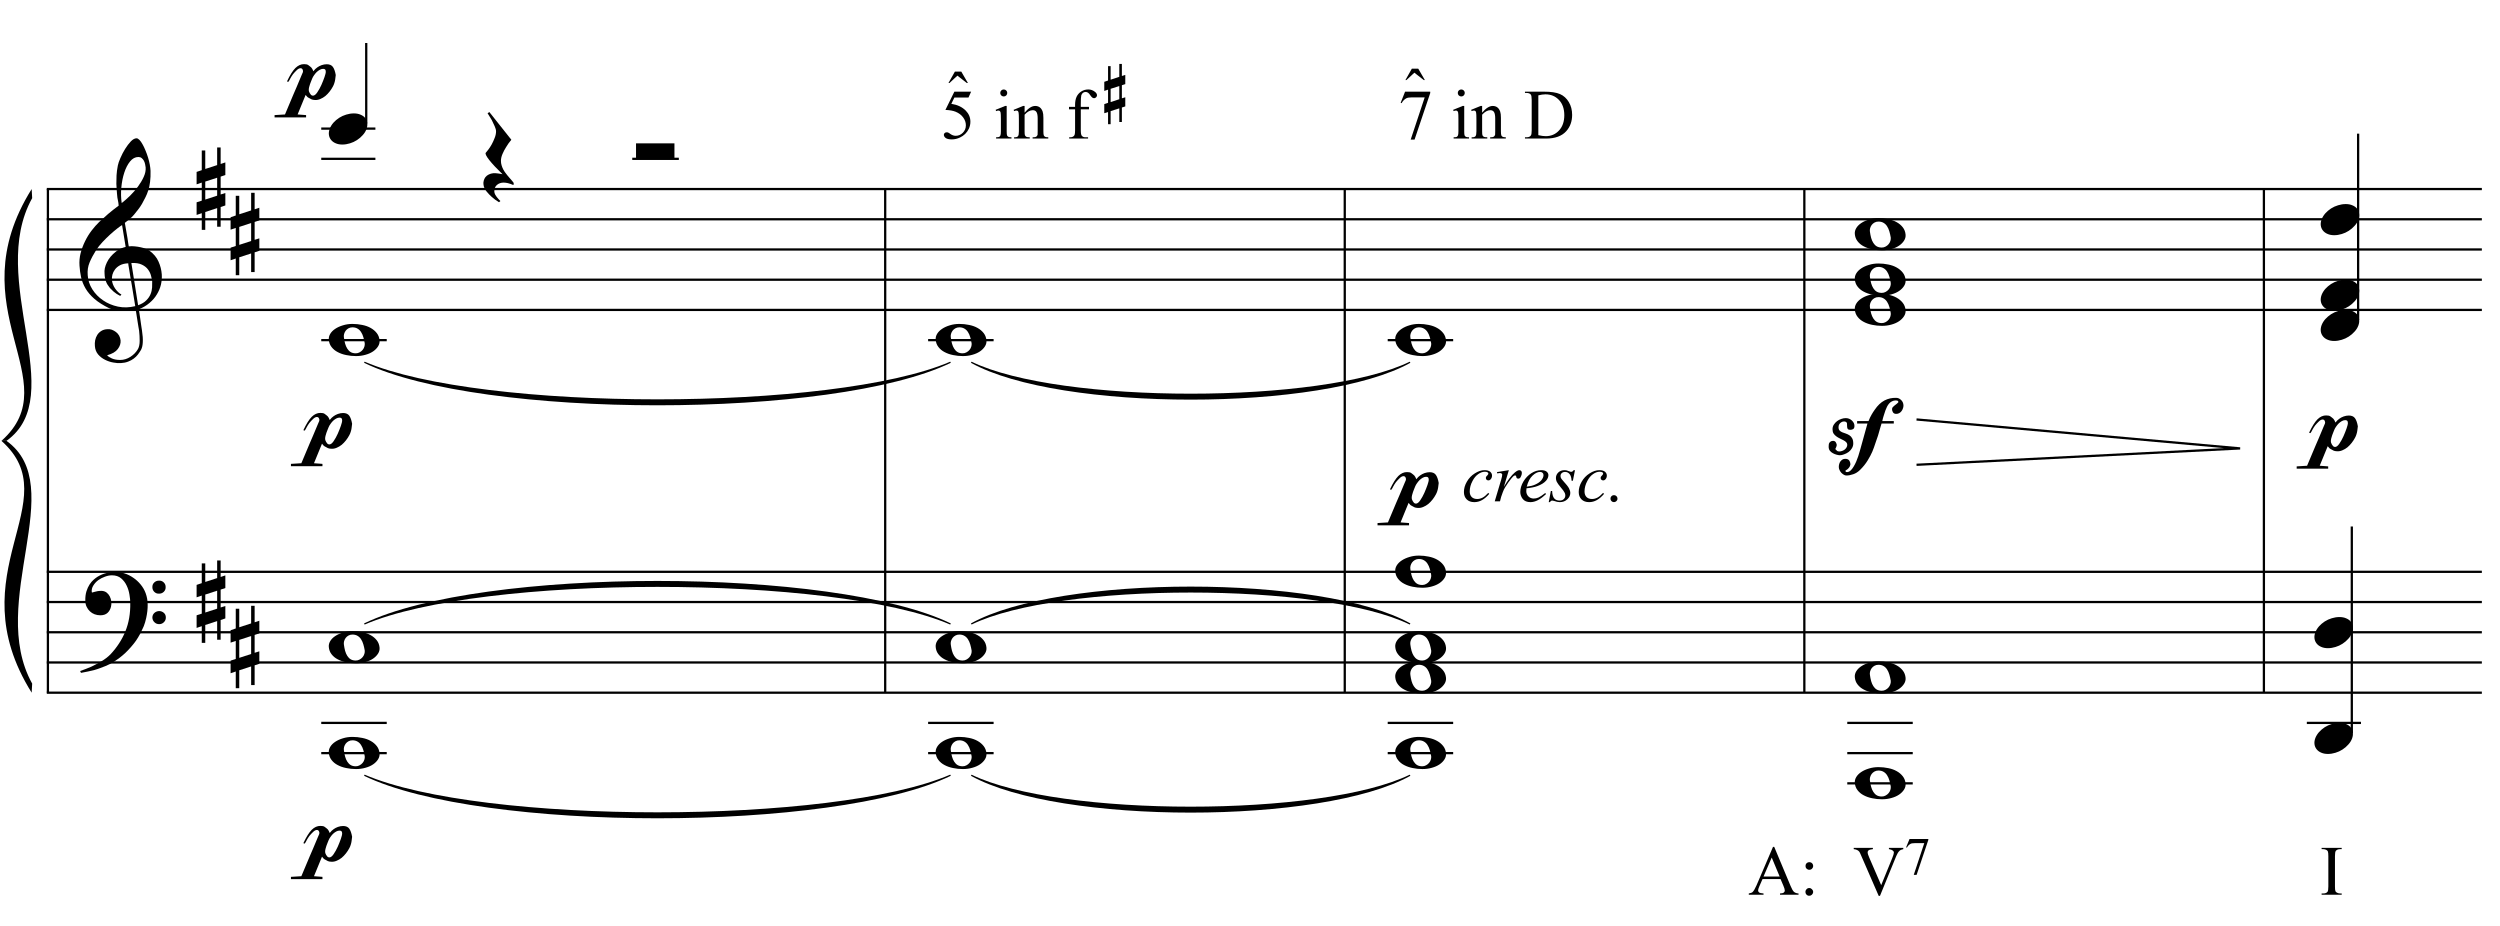 <?xml version="1.0" encoding="UTF-8"?>
<svg xmlns="http://www.w3.org/2000/svg" xmlns:xlink="http://www.w3.org/1999/xlink" width="424pt" height="157pt" viewBox="0 0 424 157" version="1.1">
<defs>
<g>
<symbol overflow="visible" id="glyph0-0">
<path style="stroke:none;" d=""/>
</symbol>
<symbol overflow="visible" id="glyph0-1">
<path style="stroke:none;" d="M 9.547 5.172 C 9.172 5.234 8.766 5.27 8.328 5.281 C 7.898 5.301 7.477 5.289 7.062 5.25 C 6.656 5.219 6.273 5.172 5.922 5.109 C 5.578 5.047 5.297 4.961 5.078 4.859 C 4.023 4.348 3.176 3.812 2.531 3.25 C 1.883 2.688 1.379 2.094 1.016 1.469 C 0.66 0.852 0.41 0.223 0.266 -0.422 C 0.129 -1.066 0.039 -1.719 0 -2.375 C -0.051 -3.082 0.008 -3.789 0.188 -4.5 C 0.375 -5.219 0.629 -5.898 0.953 -6.547 C 1.273 -7.203 1.645 -7.801 2.062 -8.344 C 2.477 -8.883 2.898 -9.363 3.328 -9.781 C 3.816 -10.238 4.328 -10.695 4.859 -11.156 C 5.398 -11.613 5.992 -12.082 6.641 -12.562 C 6.629 -12.738 6.613 -12.895 6.594 -13.031 C 6.57 -13.176 6.547 -13.316 6.516 -13.453 C 6.492 -13.598 6.461 -13.758 6.422 -13.938 C 6.391 -14.113 6.367 -14.332 6.359 -14.594 C 6.359 -14.707 6.344 -14.91 6.312 -15.203 C 6.281 -15.492 6.258 -15.848 6.25 -16.266 C 6.25 -16.68 6.258 -17.156 6.281 -17.688 C 6.312 -18.219 6.383 -18.773 6.5 -19.359 C 6.562 -19.691 6.707 -20.117 6.938 -20.641 C 7.164 -21.172 7.43 -21.68 7.734 -22.172 C 8.047 -22.672 8.367 -23.098 8.703 -23.453 C 9.047 -23.805 9.367 -23.984 9.672 -23.984 C 9.828 -23.984 9.992 -23.891 10.172 -23.703 C 10.348 -23.523 10.52 -23.281 10.688 -22.969 C 10.863 -22.664 11.031 -22.316 11.188 -21.922 C 11.352 -21.535 11.5 -21.133 11.625 -20.719 C 11.75 -20.312 11.848 -19.91 11.922 -19.516 C 11.992 -19.117 12.035 -18.77 12.047 -18.469 C 12.066 -17.758 12.039 -17.133 11.969 -16.594 C 11.906 -16.051 11.801 -15.566 11.656 -15.141 C 11.52 -14.711 11.359 -14.316 11.172 -13.953 C 10.992 -13.586 10.801 -13.223 10.594 -12.859 C 10.375 -12.484 10.148 -12.156 9.922 -11.875 C 9.703 -11.594 9.477 -11.312 9.25 -11.031 C 9 -10.727 8.738 -10.477 8.469 -10.281 C 8.207 -10.082 7.945 -9.867 7.688 -9.641 C 7.812 -8.941 7.922 -8.312 8.016 -7.75 C 8.055 -7.5 8.098 -7.258 8.141 -7.031 C 8.18 -6.801 8.211 -6.586 8.234 -6.391 C 8.266 -6.191 8.289 -6.023 8.312 -5.891 C 8.344 -5.766 8.359 -5.688 8.359 -5.656 C 8.691 -5.695 9.031 -5.695 9.375 -5.656 C 9.727 -5.625 10.062 -5.57 10.375 -5.5 C 10.695 -5.438 10.984 -5.348 11.234 -5.234 C 11.492 -5.129 11.695 -5.031 11.844 -4.938 C 12.582 -4.395 13.102 -3.77 13.406 -3.062 C 13.719 -2.363 13.898 -1.645 13.953 -0.906 C 13.992 -0.332 13.945 0.242 13.812 0.828 C 13.676 1.41 13.445 1.961 13.125 2.484 C 12.812 3.016 12.395 3.5 11.875 3.938 C 11.363 4.375 10.758 4.734 10.062 5.016 C 10.145 5.578 10.223 6.098 10.297 6.578 C 10.359 6.992 10.414 7.395 10.469 7.781 C 10.531 8.164 10.57 8.438 10.594 8.594 C 10.719 9.406 10.766 10.07 10.734 10.594 C 10.711 11.125 10.613 11.555 10.438 11.891 C 10.281 12.16 10.102 12.426 9.906 12.688 C 9.707 12.945 9.473 13.176 9.203 13.375 C 8.93 13.582 8.613 13.754 8.25 13.891 C 7.883 14.035 7.473 14.117 7.016 14.141 C 6.66 14.172 6.234 14.141 5.734 14.047 C 5.242 13.961 4.773 13.805 4.328 13.578 C 3.879 13.359 3.488 13.055 3.156 12.672 C 2.832 12.285 2.648 11.812 2.609 11.25 C 2.578 10.926 2.594 10.598 2.656 10.266 C 2.727 9.93 2.848 9.629 3.016 9.359 C 3.191 9.086 3.422 8.863 3.703 8.688 C 3.984 8.508 4.328 8.41 4.734 8.391 C 4.984 8.367 5.234 8.398 5.484 8.484 C 5.734 8.578 5.969 8.707 6.188 8.875 C 6.406 9.039 6.582 9.242 6.719 9.484 C 6.852 9.734 6.938 10.004 6.969 10.297 C 7.008 10.797 6.852 11.281 6.5 11.75 C 6.145 12.227 5.539 12.582 4.688 12.812 C 4.832 13 5.094 13.176 5.469 13.344 C 5.852 13.52 6.332 13.609 6.906 13.609 C 7.508 13.609 8.086 13.43 8.641 13.078 C 9.191 12.723 9.617 12.281 9.922 11.75 C 10.109 11.395 10.203 10.93 10.203 10.359 C 10.203 9.797 10.172 9.227 10.109 8.656 C 10.078 8.551 10.035 8.312 9.984 7.938 C 9.93 7.562 9.867 7.172 9.797 6.766 C 9.734 6.285 9.648 5.754 9.547 5.172 Z M 9.984 -20.812 C 9.453 -20.812 8.984 -20.562 8.578 -20.062 C 8.172 -19.562 7.844 -18.926 7.594 -18.156 C 7.344 -17.395 7.176 -16.555 7.094 -15.641 C 7.008 -14.723 7.031 -13.844 7.156 -13 C 7.602 -13.344 8.07 -13.754 8.562 -14.234 C 9.062 -14.723 9.508 -15.238 9.906 -15.781 C 10.312 -16.332 10.641 -16.883 10.891 -17.438 C 11.148 -18 11.258 -18.535 11.219 -19.047 C 11.195 -19.211 11.164 -19.395 11.125 -19.594 C 11.082 -19.801 11.016 -19.992 10.922 -20.172 C 10.828 -20.348 10.703 -20.5 10.547 -20.625 C 10.398 -20.75 10.211 -20.812 9.984 -20.812 Z M 9.938 4.328 C 10.531 4.117 10.988 3.848 11.312 3.516 C 11.645 3.191 11.891 2.836 12.047 2.453 C 12.203 2.078 12.289 1.695 12.312 1.312 C 12.332 0.926 12.336 0.582 12.328 0.281 C 12.297 0.039 12.234 -0.258 12.141 -0.625 C 12.055 -1 11.891 -1.359 11.641 -1.703 C 11.398 -2.047 11.051 -2.328 10.594 -2.547 C 10.145 -2.773 9.547 -2.867 8.797 -2.828 Z M 8.266 -2.781 C 7.703 -2.758 7.238 -2.648 6.875 -2.453 C 6.508 -2.254 6.223 -2.016 6.016 -1.734 C 5.805 -1.453 5.66 -1.156 5.578 -0.844 C 5.504 -0.531 5.477 -0.25 5.5 0 C 5.508 0.25 5.562 0.5 5.656 0.75 C 5.75 1.008 5.875 1.254 6.031 1.484 C 6.188 1.711 6.359 1.914 6.547 2.094 C 6.734 2.281 6.922 2.422 7.109 2.516 C 7.086 2.547 7.066 2.57 7.047 2.594 C 7.023 2.613 7 2.641 6.969 2.672 C 6.938 2.691 6.914 2.719 6.906 2.75 C 6.477 2.539 6.102 2.297 5.781 2.016 C 5.469 1.734 5.266 1.535 5.172 1.422 C 5.016 1.211 4.879 1.023 4.766 0.859 C 4.66 0.691 4.57 0.516 4.5 0.328 C 4.438 0.148 4.379 -0.047 4.328 -0.266 C 4.285 -0.484 4.258 -0.742 4.25 -1.047 C 4.219 -1.328 4.234 -1.629 4.297 -1.953 C 4.367 -2.273 4.484 -2.598 4.641 -2.922 C 4.797 -3.254 5 -3.57 5.25 -3.875 C 5.508 -4.188 5.812 -4.477 6.156 -4.75 C 6.332 -4.895 6.488 -5.004 6.625 -5.078 C 6.77 -5.16 6.906 -5.234 7.031 -5.297 C 7.156 -5.359 7.281 -5.406 7.406 -5.438 C 7.539 -5.477 7.68 -5.52 7.828 -5.562 L 7.219 -9.266 C 7.051 -9.172 6.781 -8.977 6.406 -8.688 C 6.039 -8.406 5.641 -8.066 5.203 -7.672 C 4.766 -7.273 4.332 -6.848 3.906 -6.391 C 3.477 -5.93 3.125 -5.488 2.844 -5.062 C 2.352 -4.281 1.973 -3.562 1.703 -2.906 C 1.43 -2.25 1.328 -1.539 1.391 -0.781 C 1.441 0.082 1.703 0.883 2.172 1.625 C 2.648 2.375 3.258 3 4 3.5 C 4.738 4.008 5.578 4.363 6.516 4.562 C 7.461 4.758 8.441 4.734 9.453 4.484 C 9.234 3.129 9.035 1.922 8.859 0.859 C 8.773 0.41 8.695 -0.031 8.625 -0.469 C 8.562 -0.906 8.5 -1.297 8.438 -1.641 C 8.375 -1.984 8.328 -2.258 8.297 -2.469 C 8.273 -2.676 8.266 -2.781 8.266 -2.781 Z M 8.266 -2.781 "/>
</symbol>
<symbol overflow="visible" id="glyph0-2">
<path style="stroke:none;" d="M 10.297 5.375 C 10.172 5.602 10.051 5.812 9.938 6 C 9.82 6.195 9.703 6.383 9.578 6.562 C 9.453 6.738 9.32 6.91 9.188 7.078 C 9.051 7.254 8.895 7.441 8.719 7.641 C 8.539 7.848 8.367 8.035 8.203 8.203 C 8.047 8.367 7.891 8.523 7.734 8.672 C 7.578 8.816 7.41 8.961 7.234 9.109 C 7.055 9.254 6.859 9.41 6.641 9.578 C 6.367 9.773 6.113 9.945 5.875 10.094 C 5.633 10.25 5.395 10.391 5.156 10.516 C 4.914 10.641 4.664 10.754 4.406 10.859 C 4.145 10.961 3.859 11.07 3.547 11.188 C 3.234 11.312 2.891 11.426 2.516 11.531 C 2.141 11.633 1.781 11.719 1.438 11.781 C 1.039 11.863 0.645 11.941 0.25 12.016 L 0.109 11.703 C 0.742 11.484 1.383 11.234 2.031 10.953 C 2.562 10.703 3.125 10.398 3.719 10.047 C 4.312 9.703 4.828 9.305 5.266 8.859 C 6.367 7.68 7.207 6.383 7.781 4.969 C 8.363 3.551 8.641 1.941 8.609 0.141 C 8.609 -0.266 8.562 -0.734 8.469 -1.266 C 8.383 -1.805 8.227 -2.312 8 -2.781 C 7.781 -3.258 7.469 -3.672 7.062 -4.016 C 6.656 -4.359 6.133 -4.531 5.5 -4.531 C 5.125 -4.531 4.727 -4.453 4.312 -4.297 C 3.895 -4.148 3.516 -3.953 3.172 -3.703 C 2.836 -3.453 2.562 -3.148 2.344 -2.797 C 2.125 -2.453 2.035 -2.082 2.078 -1.688 C 2.086 -1.625 2.129 -1.602 2.203 -1.625 C 2.273 -1.645 2.383 -1.676 2.531 -1.719 C 2.676 -1.758 2.852 -1.801 3.062 -1.844 C 3.27 -1.883 3.52 -1.898 3.812 -1.891 C 4.113 -1.867 4.375 -1.773 4.594 -1.609 C 4.812 -1.441 4.988 -1.227 5.125 -0.969 C 5.258 -0.707 5.348 -0.422 5.391 -0.109 C 5.43 0.191 5.414 0.488 5.344 0.781 C 5.238 1.227 5.039 1.582 4.75 1.844 C 4.457 2.113 4.051 2.25 3.531 2.25 C 3.195 2.25 2.875 2.191 2.562 2.078 C 2.258 1.961 1.992 1.797 1.766 1.578 C 1.535 1.367 1.348 1.109 1.203 0.797 C 1.055 0.492 0.984 0.145 0.984 -0.25 C 0.973 -0.832 1.035 -1.348 1.172 -1.797 C 1.316 -2.254 1.492 -2.645 1.703 -2.969 C 1.922 -3.301 2.148 -3.57 2.391 -3.781 C 2.629 -3.988 2.848 -4.156 3.047 -4.281 C 3.555 -4.594 4.07 -4.805 4.594 -4.922 C 5.113 -5.047 5.602 -5.113 6.062 -5.125 C 6.582 -5.125 7.102 -5.035 7.625 -4.859 C 8.156 -4.691 8.648 -4.445 9.109 -4.125 C 9.578 -3.812 9.992 -3.43 10.359 -2.984 C 10.734 -2.535 11.02 -2.039 11.219 -1.5 C 11.445 -0.883 11.562 -0.234 11.562 0.453 C 11.57 1.148 11.488 1.898 11.312 2.703 C 11.258 2.973 11.195 3.219 11.125 3.438 C 11.062 3.656 10.988 3.867 10.906 4.078 C 10.82 4.285 10.727 4.488 10.625 4.688 C 10.52 4.895 10.41 5.125 10.297 5.375 Z M 12.359 -2.516 C 12.348 -2.836 12.453 -3.102 12.672 -3.312 C 12.891 -3.52 13.156 -3.625 13.469 -3.625 C 13.781 -3.645 14.047 -3.551 14.266 -3.344 C 14.492 -3.133 14.609 -2.875 14.609 -2.562 C 14.629 -2.25 14.531 -1.977 14.312 -1.75 C 14.094 -1.531 13.828 -1.422 13.516 -1.422 C 13.191 -1.398 12.914 -1.5 12.688 -1.719 C 12.469 -1.938 12.359 -2.203 12.359 -2.516 Z M 12.359 2.641 C 12.359 2.328 12.469 2.066 12.688 1.859 C 12.906 1.66 13.172 1.551 13.484 1.531 C 13.797 1.531 14.066 1.629 14.297 1.828 C 14.523 2.023 14.641 2.285 14.641 2.609 C 14.648 2.922 14.547 3.188 14.328 3.406 C 14.109 3.633 13.844 3.75 13.531 3.75 C 13.219 3.758 12.945 3.656 12.719 3.438 C 12.488 3.219 12.367 2.953 12.359 2.641 Z M 12.359 2.641 "/>
</symbol>
<symbol overflow="visible" id="glyph0-3">
<path style="stroke:none;" d="M 1.469 -1.266 L 1.469 1.781 L 3.484 1.125 L 3.484 -1.922 Z M 0.875 -3.203 L 0.875 -6.547 L 1.469 -6.547 L 1.469 -3.406 L 3.484 -4.062 L 3.484 -7.047 L 4.078 -7.047 L 4.078 -4.25 L 4.875 -4.516 L 4.875 -2.375 L 4.078 -2.109 L 4.078 0.922 L 4.875 0.672 L 4.875 2.781 L 4.078 3.047 L 4.078 6.391 L 3.484 6.391 L 3.484 3.234 L 1.469 3.891 L 1.469 6.922 L 0.875 6.922 L 0.875 4.094 L 0 4.391 L 0 2.25 L 0.875 1.969 L 0.875 -1.094 L 0 -0.797 L 0 -2.906 Z M 0.875 -3.203 "/>
</symbol>
<symbol overflow="visible" id="glyph0-4">
<path style="stroke:none;" d="M 0.156 0.016 C 0.301 -0.348 0.508 -0.688 0.781 -1 C 1.062 -1.312 1.383 -1.586 1.75 -1.828 C 2.125 -2.066 2.523 -2.25 2.953 -2.375 C 3.379 -2.508 3.812 -2.578 4.25 -2.578 C 4.688 -2.578 5.066 -2.504 5.391 -2.359 C 5.723 -2.223 5.984 -2.035 6.172 -1.797 C 6.359 -1.555 6.473 -1.273 6.516 -0.953 C 6.566 -0.629 6.523 -0.285 6.391 0.078 C 6.254 0.453 6.039 0.797 5.75 1.109 C 5.469 1.43 5.141 1.711 4.766 1.953 C 4.398 2.191 4.004 2.375 3.578 2.5 C 3.148 2.633 2.723 2.703 2.297 2.703 C 1.859 2.703 1.477 2.629 1.156 2.484 C 0.832 2.348 0.57 2.156 0.375 1.906 C 0.176 1.656 0.055 1.367 0.016 1.047 C -0.023 0.734 0.02 0.391 0.156 0.016 Z M 0.156 0.016 "/>
</symbol>
<symbol overflow="visible" id="glyph0-5">
<path style="stroke:none;" d="M 5.266 4.453 C 4.91 4.297 4.598 4.188 4.328 4.125 C 4.055 4.062 3.812 4.031 3.594 4.031 C 3.156 4.031 2.781 4.16 2.469 4.422 C 2.164 4.68 2.016 5.051 2.016 5.531 C 2.016 5.688 2.062 5.859 2.156 6.047 C 2.258 6.234 2.379 6.41 2.516 6.578 C 2.672 6.773 2.848 6.969 3.047 7.156 L 2.812 7.359 C 2.352 7.086 1.941 6.785 1.578 6.453 C 1.266 6.18 0.969 5.867 0.688 5.516 C 0.406 5.172 0.238 4.805 0.188 4.422 C 0.145 4.191 0.156 3.957 0.219 3.719 C 0.281 3.488 0.379 3.281 0.516 3.094 C 0.66 2.914 0.848 2.77 1.078 2.656 C 1.305 2.539 1.562 2.469 1.844 2.438 C 1.957 2.438 2.086 2.438 2.234 2.438 C 2.379 2.445 2.523 2.461 2.672 2.484 C 2.816 2.504 2.953 2.523 3.078 2.547 C 3.211 2.566 3.32 2.586 3.406 2.609 C 2.414 1.648 1.672 0.852 1.172 0.219 C 0.68 -0.406 0.473 -0.812 0.547 -1 C 0.648 -1.125 0.801 -1.312 1 -1.562 C 1.195 -1.82 1.391 -2.117 1.578 -2.453 C 1.766 -2.797 1.93 -3.16 2.078 -3.547 C 2.234 -3.93 2.312 -4.305 2.312 -4.672 C 2.312 -4.898 2.234 -5.188 2.078 -5.531 C 1.93 -5.883 1.77 -6.227 1.594 -6.562 C 1.375 -6.926 1.133 -7.316 0.875 -7.734 L 1.172 -7.938 L 4.906 -3.234 C 4.562 -2.828 4.266 -2.41 4.016 -1.984 C 3.785 -1.629 3.582 -1.242 3.406 -0.828 C 3.227 -0.41 3.141 -0.02 3.141 0.344 C 3.141 0.602 3.176 0.852 3.25 1.094 C 3.32 1.332 3.41 1.555 3.516 1.766 C 3.629 1.984 3.754 2.18 3.891 2.359 C 4.023 2.547 4.148 2.707 4.266 2.844 C 4.316 2.926 4.406 3.031 4.531 3.156 C 4.656 3.289 4.77 3.422 4.875 3.547 C 4.988 3.68 5.086 3.801 5.172 3.906 C 5.266 4.02 5.312 4.094 5.312 4.125 Z M 5.266 4.453 "/>
</symbol>
<symbol overflow="visible" id="glyph0-6">
<path style="stroke:none;" d="M 6.516 -2.625 L 6.516 0 L 0 0 L 0 -2.625 Z M 6.516 -2.625 "/>
</symbol>
<symbol overflow="visible" id="glyph0-7">
<path style="stroke:none;" d="M 0 -0.062 C -0.031 -0.414 0.051 -0.754 0.25 -1.078 C 0.445 -1.398 0.727 -1.68 1.094 -1.922 C 1.469 -2.172 1.906 -2.367 2.406 -2.516 C 2.906 -2.672 3.441 -2.75 4.016 -2.75 C 4.586 -2.75 5.141 -2.691 5.672 -2.578 C 6.211 -2.473 6.691 -2.301 7.109 -2.062 C 7.523 -1.832 7.867 -1.539 8.141 -1.188 C 8.41 -0.844 8.566 -0.43 8.609 0.047 C 8.641 0.398 8.555 0.734 8.359 1.047 C 8.16 1.367 7.879 1.656 7.516 1.906 C 7.148 2.156 6.719 2.348 6.219 2.484 C 5.719 2.629 5.18 2.703 4.609 2.703 C 4.035 2.703 3.484 2.645 2.953 2.531 C 2.422 2.426 1.941 2.258 1.516 2.031 C 1.086 1.812 0.738 1.523 0.469 1.172 C 0.195 0.828 0.039 0.414 0 -0.062 Z M 2.562 -0.453 C 2.613 -0.078 2.68 0.27 2.766 0.594 C 2.859 0.926 2.984 1.211 3.141 1.453 C 3.297 1.703 3.488 1.895 3.719 2.031 C 3.945 2.164 4.234 2.234 4.578 2.234 C 4.816 2.234 5.035 2.176 5.234 2.062 C 5.43 1.957 5.598 1.82 5.734 1.656 C 5.867 1.5 5.969 1.316 6.031 1.109 C 6.094 0.91 6.113 0.719 6.094 0.531 C 6.031 0.164 5.953 -0.176 5.859 -0.5 C 5.766 -0.832 5.633 -1.125 5.469 -1.375 C 5.312 -1.625 5.113 -1.816 4.875 -1.953 C 4.633 -2.098 4.344 -2.172 4 -2.172 C 3.75 -2.172 3.523 -2.113 3.328 -2 C 3.141 -1.895 2.984 -1.758 2.859 -1.594 C 2.742 -1.438 2.656 -1.254 2.594 -1.047 C 2.539 -0.836 2.531 -0.641 2.562 -0.453 Z M 2.562 -0.453 "/>
</symbol>
<symbol overflow="visible" id="glyph0-8">
<path style="stroke:none;" d="M 6.109 -4.25 C 6.109 -4.477 6.07 -4.625 6 -4.688 C 5.926 -4.758 5.812 -4.797 5.656 -4.797 C 5.469 -4.797 5.281 -4.742 5.094 -4.641 C 4.906 -4.535 4.727 -4.406 4.562 -4.25 C 4.406 -4.094 4.258 -3.914 4.125 -3.719 C 3.988 -3.531 3.883 -3.348 3.812 -3.172 C 3.758 -3.055 3.703 -2.914 3.641 -2.75 C 3.578 -2.582 3.508 -2.406 3.438 -2.219 C 3.375 -2.039 3.32 -1.863 3.281 -1.688 C 3.238 -1.52 3.219 -1.359 3.219 -1.203 C 3.219 -1.16 3.227 -1.086 3.25 -0.984 C 3.281 -0.891 3.328 -0.785 3.391 -0.672 C 3.453 -0.566 3.523 -0.469 3.609 -0.375 C 3.703 -0.289 3.812 -0.25 3.938 -0.25 C 4.164 -0.25 4.406 -0.43 4.656 -0.797 C 4.914 -1.172 5.148 -1.594 5.359 -2.062 C 5.566 -2.531 5.742 -2.977 5.891 -3.406 C 6.035 -3.844 6.109 -4.125 6.109 -4.25 Z M -0.469 -2.672 C 0.031 -3.734 0.504 -4.488 0.953 -4.938 C 1.41 -5.383 1.898 -5.602 2.422 -5.594 C 2.742 -5.594 2.973 -5.547 3.109 -5.453 C 3.234 -5.367 3.336 -5.289 3.422 -5.219 C 3.516 -5.156 3.594 -5.086 3.656 -5.016 C 3.719 -4.953 3.773 -4.867 3.828 -4.766 C 3.891 -4.66 3.945 -4.535 4 -4.391 C 4.133 -4.566 4.242 -4.691 4.328 -4.766 C 4.41 -4.836 4.523 -4.93 4.672 -5.047 C 4.867 -5.191 5.109 -5.316 5.391 -5.422 C 5.68 -5.523 5.973 -5.578 6.266 -5.578 C 6.742 -5.578 7.094 -5.426 7.312 -5.125 C 7.531 -4.82 7.691 -4.363 7.797 -3.75 C 7.797 -3.719 7.785 -3.633 7.766 -3.5 C 7.754 -3.363 7.734 -3.195 7.703 -3 C 7.68 -2.812 7.633 -2.609 7.562 -2.391 C 7.5 -2.18 7.414 -1.984 7.312 -1.797 C 7.156 -1.504 6.969 -1.219 6.75 -0.938 C 6.531 -0.656 6.289 -0.406 6.031 -0.188 C 5.77 0.02 5.488 0.188 5.188 0.312 C 4.883 0.445 4.578 0.504 4.266 0.484 C 4.016 0.473 3.82 0.438 3.688 0.375 C 3.562 0.312 3.426 0.238 3.281 0.156 C 3.125 0.082 3.016 0.008 2.953 -0.062 C 2.898 -0.145 2.812 -0.25 2.688 -0.375 L 1.328 2.938 L 2.766 3.047 L 2.766 3.438 L -2.578 3.438 L -2.578 3.047 L -0.812 2.938 C -0.301 1.707 0.172 0.582 0.609 -0.438 C 0.785 -0.852 0.969 -1.273 1.156 -1.703 C 1.344 -2.129 1.504 -2.516 1.641 -2.859 C 1.785 -3.203 1.91 -3.5 2.016 -3.75 C 2.117 -4 2.188 -4.156 2.219 -4.219 C 2.27 -4.352 2.258 -4.5 2.188 -4.656 C 2.113 -4.82 1.992 -4.906 1.828 -4.906 C 1.629 -4.906 1.414 -4.797 1.188 -4.578 C 0.957 -4.359 0.742 -4.129 0.547 -3.891 C 0.359 -3.629 0.207 -3.391 0.094 -3.172 C -0.008 -2.953 -0.113 -2.77 -0.219 -2.625 C -0.25 -2.594 -0.289 -2.586 -0.344 -2.609 C -0.406 -2.629 -0.445 -2.648 -0.469 -2.672 Z M -0.469 -2.672 "/>
</symbol>
<symbol overflow="visible" id="glyph0-9">
<path style="stroke:none;" d="M 4.422 -4.453 C 4.422 -4.172 4.336 -3.988 4.172 -3.906 C 4.016 -3.832 3.879 -3.797 3.766 -3.797 C 3.492 -3.797 3.328 -3.852 3.266 -3.969 C 3.203 -4.094 3.172 -4.234 3.172 -4.391 C 3.172 -4.555 3.164 -4.707 3.156 -4.844 C 3.156 -4.988 3.07 -5.098 2.906 -5.172 C 2.781 -5.211 2.648 -5.223 2.516 -5.203 C 2.379 -5.18 2.254 -5.129 2.141 -5.047 C 2.023 -4.973 1.926 -4.867 1.844 -4.734 C 1.758 -4.598 1.719 -4.438 1.719 -4.25 C 1.719 -4 1.781 -3.805 1.906 -3.672 C 2.031 -3.547 2.18 -3.445 2.359 -3.375 C 2.547 -3.301 2.75 -3.227 2.969 -3.156 C 3.188 -3.082 3.391 -2.984 3.578 -2.859 C 3.766 -2.742 3.914 -2.578 4.031 -2.359 C 4.156 -2.148 4.219 -1.852 4.219 -1.469 C 4.219 -1.176 4.141 -0.906 3.984 -0.656 C 3.836 -0.406 3.648 -0.195 3.422 -0.031 C 3.191 0.133 2.941 0.266 2.672 0.359 C 2.41 0.461 2.172 0.516 1.953 0.516 C 1.797 0.516 1.609 0.484 1.391 0.422 C 1.172 0.367 0.961 0.285 0.766 0.172 C 0.566 0.066 0.395 -0.07 0.25 -0.25 C 0.113 -0.438 0.047 -0.66 0.047 -0.922 C 0.047 -1.016 0.051 -1.125 0.062 -1.25 C 0.07 -1.375 0.102 -1.484 0.156 -1.578 C 0.219 -1.672 0.297 -1.75 0.391 -1.812 C 0.492 -1.883 0.629 -1.922 0.797 -1.922 C 1.023 -1.922 1.188 -1.828 1.281 -1.641 C 1.375 -1.461 1.422 -1.316 1.422 -1.203 C 1.422 -1.141 1.395 -1.039 1.344 -0.906 C 1.289 -0.781 1.234 -0.656 1.172 -0.531 C 1.297 -0.406 1.395 -0.305 1.469 -0.234 C 1.539 -0.16 1.664 -0.125 1.844 -0.125 C 1.977 -0.125 2.129 -0.148 2.297 -0.203 C 2.461 -0.254 2.609 -0.328 2.734 -0.422 C 2.867 -0.523 2.977 -0.645 3.062 -0.781 C 3.156 -0.926 3.203 -1.082 3.203 -1.25 C 3.203 -1.426 3.141 -1.578 3.016 -1.703 C 2.891 -1.828 2.734 -1.938 2.547 -2.031 C 2.367 -2.133 2.172 -2.234 1.953 -2.328 C 1.734 -2.43 1.531 -2.551 1.344 -2.688 C 1.156 -2.82 1 -2.984 0.875 -3.172 C 0.758 -3.367 0.703 -3.609 0.703 -3.891 C 0.703 -4.18 0.773 -4.441 0.922 -4.672 C 1.066 -4.898 1.25 -5.098 1.469 -5.266 C 1.688 -5.43 1.926 -5.555 2.188 -5.641 C 2.445 -5.734 2.695 -5.781 2.938 -5.781 C 3.344 -5.781 3.691 -5.645 3.984 -5.375 C 4.273 -5.102 4.422 -4.797 4.422 -4.453 Z M 12.734 -7.891 C 12.734 -7.742 12.703 -7.586 12.641 -7.422 C 12.586 -7.254 12.508 -7.102 12.406 -6.969 C 12.312 -6.832 12.18 -6.719 12.016 -6.625 C 11.859 -6.539 11.688 -6.5 11.5 -6.5 C 11.25 -6.5 11.066 -6.586 10.953 -6.766 C 10.848 -6.941 10.797 -7.113 10.797 -7.281 C 10.797 -7.414 10.832 -7.531 10.906 -7.625 C 10.988 -7.719 11.082 -7.805 11.188 -7.891 C 11.301 -7.973 11.414 -8.062 11.531 -8.156 C 11.656 -8.25 11.77 -8.359 11.875 -8.484 C 11.875 -8.617 11.82 -8.703 11.719 -8.734 C 11.625 -8.766 11.535 -8.781 11.453 -8.781 C 11.191 -8.781 10.969 -8.727 10.781 -8.625 C 10.594 -8.531 10.43 -8.406 10.297 -8.25 C 10.16 -8.094 10.039 -7.91 9.938 -7.703 C 9.844 -7.504 9.754 -7.297 9.672 -7.078 C 9.617 -6.91 9.535 -6.656 9.422 -6.312 C 9.305 -5.969 9.211 -5.625 9.141 -5.281 L 11.094 -5.281 L 11.094 -4.859 L 9.016 -4.859 C 8.961 -4.691 8.906 -4.504 8.844 -4.297 C 8.781 -4.098 8.723 -3.898 8.672 -3.703 C 8.617 -3.504 8.566 -3.32 8.516 -3.156 C 8.473 -2.988 8.438 -2.863 8.406 -2.781 C 8.312 -2.508 8.227 -2.27 8.156 -2.062 C 8.094 -1.852 8.02 -1.641 7.938 -1.422 C 7.863 -1.211 7.789 -1 7.719 -0.781 C 7.645 -0.562 7.551 -0.32 7.438 -0.062 C 7.25 0.375 6.988 0.863 6.656 1.406 C 6.32 1.957 5.895 2.488 5.375 3 C 5.02 3.352 4.633 3.598 4.219 3.734 C 3.812 3.879 3.422 3.953 3.047 3.953 C 2.91 3.953 2.77 3.91 2.625 3.828 C 2.477 3.742 2.336 3.633 2.203 3.5 C 2.078 3.363 1.973 3.207 1.891 3.031 C 1.805 2.852 1.766 2.676 1.766 2.5 C 1.766 2.352 1.785 2.195 1.828 2.031 C 1.867 1.863 1.938 1.711 2.031 1.578 C 2.125 1.453 2.238 1.344 2.375 1.25 C 2.508 1.164 2.676 1.125 2.875 1.125 C 3.176 1.125 3.395 1.219 3.531 1.406 C 3.664 1.602 3.734 1.832 3.734 2.094 C 3.691 2.312 3.617 2.477 3.516 2.594 C 3.422 2.719 3.328 2.816 3.234 2.891 C 3.141 2.973 3.055 3.031 2.984 3.062 C 2.91 3.094 2.875 3.141 2.875 3.203 C 2.938 3.285 2.977 3.332 3 3.344 C 3.031 3.363 3.078 3.375 3.141 3.375 C 3.359 3.375 3.562 3.289 3.75 3.125 C 3.938 2.957 4.109 2.738 4.266 2.469 C 4.43 2.207 4.582 1.914 4.719 1.594 C 4.852 1.281 4.969 0.977 5.062 0.688 C 5.156 0.395 5.234 0.133 5.297 -0.094 C 5.359 -0.332 5.406 -0.492 5.438 -0.578 C 5.613 -1.242 5.797 -1.898 5.984 -2.547 C 6.172 -3.203 6.383 -3.973 6.625 -4.859 L 4.875 -4.859 L 4.875 -5.281 L 6.812 -5.281 C 6.969 -5.688 7.133 -6.039 7.312 -6.344 C 7.488 -6.656 7.676 -6.945 7.875 -7.219 C 8.352 -7.926 8.895 -8.441 9.5 -8.766 C 10.102 -9.086 10.77 -9.238 11.5 -9.219 C 11.812 -9.219 12.094 -9.094 12.344 -8.844 C 12.602 -8.594 12.734 -8.273 12.734 -7.891 Z M 12.734 -7.891 "/>
</symbol>
<symbol overflow="visible" id="glyph1-0">
<path style="stroke:none;" d="M 1.656 0 L 1.656 -7.469 L 7.641 -7.469 L 7.641 0 Z M 1.844 -0.188 L 7.453 -0.188 L 7.453 -7.281 L 1.844 -7.281 Z M 1.844 -0.188 "/>
</symbol>
<symbol overflow="visible" id="glyph1-1">
<path style="stroke:none;" d="M 4.625 -1.266 C 4.219 -0.785 3.805 -0.43 3.391 -0.203 C 2.984 0.023 2.551 0.141 2.094 0.141 C 1.539 0.141 1.109 -0.016 0.797 -0.328 C 0.484 -0.641 0.328 -1.055 0.328 -1.578 C 0.328 -2.172 0.492 -2.754 0.828 -3.328 C 1.16 -3.91 1.609 -4.379 2.172 -4.734 C 2.734 -5.098 3.285 -5.281 3.828 -5.281 C 4.254 -5.281 4.57 -5.191 4.781 -5.016 C 4.988 -4.836 5.094 -4.617 5.094 -4.359 C 5.094 -4.117 5.02 -3.914 4.875 -3.75 C 4.77 -3.613 4.633 -3.547 4.469 -3.547 C 4.352 -3.547 4.254 -3.582 4.172 -3.656 C 4.086 -3.738 4.047 -3.836 4.047 -3.953 C 4.047 -4.023 4.062 -4.094 4.094 -4.156 C 4.125 -4.219 4.188 -4.289 4.281 -4.375 C 4.375 -4.469 4.426 -4.535 4.438 -4.578 C 4.457 -4.617 4.469 -4.66 4.469 -4.703 C 4.469 -4.785 4.43 -4.852 4.359 -4.906 C 4.242 -4.977 4.086 -5.016 3.891 -5.016 C 3.504 -5.016 3.125 -4.879 2.75 -4.609 C 2.375 -4.348 2.055 -3.969 1.797 -3.469 C 1.473 -2.875 1.312 -2.273 1.312 -1.672 C 1.312 -1.273 1.422 -0.961 1.641 -0.734 C 1.867 -0.504 2.18 -0.391 2.578 -0.391 C 2.879 -0.391 3.176 -0.461 3.469 -0.609 C 3.758 -0.754 4.086 -1.023 4.453 -1.422 Z M 4.625 -1.266 "/>
</symbol>
<symbol overflow="visible" id="glyph1-2">
<path style="stroke:none;" d="M 0.625 -4.953 L 2.641 -5.281 L 1.797 -2.453 C 2.473 -3.609 3.094 -4.422 3.656 -4.891 C 3.969 -5.148 4.223 -5.281 4.422 -5.281 C 4.547 -5.281 4.645 -5.238 4.719 -5.156 C 4.801 -5.082 4.844 -4.977 4.844 -4.844 C 4.844 -4.582 4.773 -4.336 4.641 -4.109 C 4.547 -3.93 4.41 -3.844 4.234 -3.844 C 4.148 -3.844 4.07 -3.867 4 -3.922 C 3.938 -3.984 3.898 -4.078 3.891 -4.203 C 3.879 -4.273 3.859 -4.32 3.828 -4.344 C 3.797 -4.375 3.758 -4.391 3.719 -4.391 C 3.656 -4.391 3.594 -4.375 3.531 -4.344 C 3.438 -4.289 3.285 -4.141 3.078 -3.891 C 2.754 -3.504 2.406 -3.008 2.031 -2.406 C 1.863 -2.145 1.723 -1.852 1.609 -1.531 C 1.441 -1.094 1.348 -0.828 1.328 -0.734 L 1.141 0 L 0.25 0 L 1.328 -3.625 C 1.453 -4.039 1.516 -4.336 1.516 -4.516 C 1.516 -4.586 1.484 -4.648 1.422 -4.703 C 1.348 -4.766 1.242 -4.797 1.109 -4.797 C 1.035 -4.797 0.891 -4.773 0.672 -4.734 Z M 0.625 -4.953 "/>
</symbol>
<symbol overflow="visible" id="glyph1-3">
<path style="stroke:none;" d="M 1.422 -2.203 C 1.398 -2.004 1.391 -1.844 1.391 -1.719 C 1.391 -1.375 1.508 -1.078 1.75 -0.828 C 2 -0.586 2.297 -0.469 2.641 -0.469 C 2.922 -0.469 3.191 -0.523 3.453 -0.641 C 3.711 -0.754 4.098 -1.008 4.609 -1.406 L 4.734 -1.234 C 3.805 -0.316 2.926 0.141 2.094 0.141 C 1.52 0.141 1.086 -0.035 0.797 -0.391 C 0.516 -0.754 0.375 -1.148 0.375 -1.578 C 0.375 -2.16 0.551 -2.754 0.906 -3.359 C 1.27 -3.961 1.719 -4.43 2.25 -4.766 C 2.789 -5.109 3.348 -5.281 3.922 -5.281 C 4.336 -5.281 4.645 -5.195 4.844 -5.031 C 5.039 -4.863 5.141 -4.664 5.141 -4.438 C 5.141 -4.113 5.008 -3.801 4.75 -3.5 C 4.414 -3.125 3.922 -2.816 3.266 -2.578 C 2.828 -2.41 2.211 -2.285 1.422 -2.203 Z M 1.469 -2.484 C 2.039 -2.547 2.508 -2.66 2.875 -2.828 C 3.352 -3.035 3.711 -3.285 3.953 -3.578 C 4.191 -3.879 4.312 -4.164 4.312 -4.438 C 4.312 -4.602 4.258 -4.734 4.156 -4.828 C 4.051 -4.93 3.906 -4.984 3.719 -4.984 C 3.312 -4.984 2.883 -4.77 2.438 -4.344 C 2 -3.926 1.676 -3.305 1.469 -2.484 Z M 1.469 -2.484 "/>
</symbol>
<symbol overflow="visible" id="glyph1-4">
<path style="stroke:none;" d="M 4.344 -5.281 L 3.984 -3.484 L 3.766 -3.484 C 3.742 -4.004 3.629 -4.383 3.422 -4.625 C 3.223 -4.863 2.973 -4.984 2.672 -4.984 C 2.43 -4.984 2.238 -4.914 2.094 -4.781 C 1.957 -4.656 1.891 -4.5 1.891 -4.312 C 1.891 -4.176 1.914 -4.051 1.969 -3.938 C 2.031 -3.82 2.156 -3.66 2.344 -3.453 C 2.852 -2.898 3.18 -2.484 3.328 -2.203 C 3.473 -1.922 3.547 -1.656 3.547 -1.406 C 3.547 -1 3.375 -0.641 3.031 -0.328 C 2.695 -0.016 2.273 0.141 1.766 0.141 C 1.484 0.141 1.16 0.07 0.797 -0.062 C 0.672 -0.102 0.57 -0.125 0.5 -0.125 C 0.32 -0.125 0.191 -0.035 0.109 0.141 L -0.109 0.141 L 0.25 -1.75 L 0.469 -1.75 C 0.488 -1.156 0.609 -0.734 0.828 -0.484 C 1.047 -0.242 1.348 -0.125 1.734 -0.125 C 2.035 -0.125 2.27 -0.207 2.438 -0.375 C 2.613 -0.539 2.703 -0.742 2.703 -0.984 C 2.703 -1.141 2.672 -1.285 2.609 -1.422 C 2.504 -1.648 2.273 -1.969 1.922 -2.375 C 1.578 -2.789 1.352 -3.102 1.25 -3.312 C 1.156 -3.52 1.109 -3.727 1.109 -3.938 C 1.109 -4.312 1.242 -4.629 1.516 -4.891 C 1.785 -5.148 2.141 -5.281 2.578 -5.281 C 2.703 -5.281 2.812 -5.27 2.906 -5.25 C 2.969 -5.238 3.098 -5.191 3.297 -5.109 C 3.492 -5.035 3.625 -5 3.688 -5 C 3.863 -5 4.004 -5.094 4.109 -5.281 Z M 4.344 -5.281 "/>
</symbol>
<symbol overflow="visible" id="glyph1-5">
<path style="stroke:none;" d="M 1 -1.047 C 1.164 -1.047 1.305 -0.988 1.422 -0.875 C 1.535 -0.758 1.594 -0.617 1.594 -0.453 C 1.594 -0.285 1.531 -0.145 1.406 -0.031 C 1.289 0.082 1.156 0.141 1 0.141 C 0.832 0.141 0.691 0.082 0.578 -0.031 C 0.461 -0.145 0.406 -0.285 0.406 -0.453 C 0.406 -0.617 0.461 -0.758 0.578 -0.875 C 0.691 -0.988 0.832 -1.047 1 -1.047 Z M 1 -1.047 "/>
</symbol>
<symbol overflow="visible" id="glyph2-0">
<path style="stroke:none;" d="M 1.672 0 L 1.672 -7.5 L 7.672 -7.5 L 7.672 0 Z M 1.859 -0.188 L 7.484 -0.188 L 7.484 -7.312 L 1.859 -7.312 Z M 1.859 -0.188 "/>
</symbol>
<symbol overflow="visible" id="glyph2-1">
<path style="stroke:none;" d="M 5.203 -7.953 L 4.75 -6.953 L 2.359 -6.953 L 1.844 -5.891 C 2.875 -5.734 3.691 -5.348 4.297 -4.734 C 4.816 -4.203 5.078 -3.578 5.078 -2.859 C 5.078 -2.441 4.992 -2.051 4.828 -1.688 C 4.66 -1.332 4.445 -1.031 4.188 -0.781 C 3.926 -0.531 3.641 -0.332 3.328 -0.188 C 2.879 0.031 2.414 0.141 1.938 0.141 C 1.457 0.141 1.109 0.062 0.891 -0.094 C 0.68 -0.258 0.578 -0.441 0.578 -0.641 C 0.578 -0.742 0.617 -0.836 0.703 -0.922 C 0.797 -1.016 0.91 -1.062 1.047 -1.062 C 1.148 -1.062 1.238 -1.047 1.312 -1.016 C 1.395 -0.984 1.523 -0.898 1.703 -0.766 C 1.992 -0.566 2.289 -0.469 2.594 -0.469 C 3.051 -0.469 3.453 -0.641 3.797 -0.984 C 4.141 -1.328 4.312 -1.75 4.312 -2.25 C 4.312 -2.727 4.156 -3.176 3.844 -3.594 C 3.539 -4.008 3.117 -4.328 2.578 -4.547 C 2.148 -4.723 1.57 -4.828 0.844 -4.859 L 2.359 -7.953 Z M 5.203 -7.953 "/>
</symbol>
<symbol overflow="visible" id="glyph2-2">
<path style="stroke:none;" d=""/>
</symbol>
<symbol overflow="visible" id="glyph2-3">
<path style="stroke:none;" d="M 1.734 -8.328 C 1.898 -8.328 2.039 -8.27 2.156 -8.156 C 2.27 -8.039 2.328 -7.898 2.328 -7.734 C 2.328 -7.578 2.27 -7.438 2.156 -7.312 C 2.039 -7.195 1.898 -7.141 1.734 -7.141 C 1.578 -7.141 1.438 -7.195 1.312 -7.312 C 1.195 -7.438 1.141 -7.578 1.141 -7.734 C 1.141 -7.898 1.195 -8.039 1.312 -8.156 C 1.426 -8.27 1.566 -8.328 1.734 -8.328 Z M 2.234 -5.531 L 2.234 -1.219 C 2.234 -0.875 2.254 -0.645 2.297 -0.531 C 2.348 -0.426 2.422 -0.348 2.516 -0.297 C 2.609 -0.242 2.785 -0.219 3.047 -0.219 L 3.047 0 L 0.438 0 L 0.438 -0.219 C 0.695 -0.219 0.867 -0.238 0.953 -0.281 C 1.047 -0.332 1.117 -0.414 1.172 -0.531 C 1.223 -0.656 1.25 -0.883 1.25 -1.219 L 1.25 -3.281 C 1.25 -3.863 1.234 -4.238 1.203 -4.406 C 1.172 -4.531 1.125 -4.617 1.062 -4.672 C 1.008 -4.723 0.93 -4.75 0.828 -4.75 C 0.723 -4.75 0.594 -4.719 0.438 -4.656 L 0.359 -4.875 L 1.969 -5.531 Z M 2.234 -5.531 "/>
</symbol>
<symbol overflow="visible" id="glyph2-4">
<path style="stroke:none;" d="M 1.938 -4.391 C 2.57 -5.148 3.172 -5.531 3.734 -5.531 C 4.023 -5.531 4.273 -5.457 4.484 -5.312 C 4.703 -5.164 4.875 -4.922 5 -4.578 C 5.082 -4.348 5.125 -3.988 5.125 -3.5 L 5.125 -1.219 C 5.125 -0.875 5.148 -0.641 5.203 -0.516 C 5.254 -0.422 5.328 -0.348 5.422 -0.297 C 5.516 -0.242 5.691 -0.219 5.953 -0.219 L 5.953 0 L 3.297 0 L 3.297 -0.219 L 3.406 -0.219 C 3.656 -0.219 3.828 -0.254 3.922 -0.328 C 4.023 -0.398 4.098 -0.508 4.141 -0.656 C 4.148 -0.719 4.156 -0.906 4.156 -1.219 L 4.156 -3.406 C 4.156 -3.895 4.094 -4.25 3.969 -4.469 C 3.844 -4.695 3.629 -4.812 3.328 -4.812 C 2.859 -4.812 2.395 -4.555 1.938 -4.047 L 1.938 -1.219 C 1.938 -0.852 1.957 -0.629 2 -0.547 C 2.062 -0.43 2.141 -0.348 2.234 -0.297 C 2.328 -0.242 2.52 -0.219 2.812 -0.219 L 2.812 0 L 0.156 0 L 0.156 -0.219 L 0.281 -0.219 C 0.551 -0.219 0.734 -0.285 0.828 -0.422 C 0.922 -0.555 0.969 -0.82 0.969 -1.219 L 0.969 -3.203 C 0.969 -3.848 0.953 -4.238 0.922 -4.375 C 0.898 -4.52 0.859 -4.617 0.797 -4.672 C 0.734 -4.723 0.648 -4.75 0.547 -4.75 C 0.441 -4.75 0.312 -4.719 0.156 -4.656 L 0.078 -4.875 L 1.688 -5.531 L 1.938 -5.531 Z M 1.938 -4.391 "/>
</symbol>
<symbol overflow="visible" id="glyph2-5">
<path style="stroke:none;" d="M 2.469 -4.953 L 2.469 -1.422 C 2.469 -0.922 2.523 -0.602 2.641 -0.469 C 2.785 -0.301 2.977 -0.219 3.219 -0.219 L 3.703 -0.219 L 3.703 0 L 0.5 0 L 0.5 -0.219 L 0.734 -0.219 C 0.891 -0.219 1.031 -0.254 1.156 -0.328 C 1.289 -0.41 1.379 -0.516 1.422 -0.641 C 1.473 -0.773 1.5 -1.035 1.5 -1.422 L 1.5 -4.953 L 0.469 -4.953 L 0.469 -5.375 L 1.5 -5.375 L 1.5 -5.719 C 1.5 -6.25 1.582 -6.703 1.75 -7.078 C 1.926 -7.453 2.191 -7.754 2.547 -7.984 C 2.898 -8.211 3.301 -8.328 3.75 -8.328 C 4.156 -8.328 4.531 -8.191 4.875 -7.922 C 5.102 -7.742 5.219 -7.547 5.219 -7.328 C 5.219 -7.211 5.164 -7.102 5.062 -7 C 4.957 -6.895 4.848 -6.844 4.734 -6.844 C 4.641 -6.844 4.539 -6.875 4.438 -6.938 C 4.344 -7 4.223 -7.133 4.078 -7.344 C 3.941 -7.562 3.812 -7.707 3.688 -7.781 C 3.562 -7.863 3.426 -7.906 3.281 -7.906 C 3.102 -7.906 2.953 -7.852 2.828 -7.75 C 2.703 -7.656 2.609 -7.508 2.547 -7.312 C 2.492 -7.113 2.469 -6.594 2.469 -5.75 L 2.469 -5.375 L 3.859 -5.375 L 3.859 -4.953 Z M 2.469 -4.953 "/>
</symbol>
<symbol overflow="visible" id="glyph2-6">
<path style="stroke:none;" d="M 1.203 -7.953 L 5.469 -7.953 L 5.469 -7.719 L 2.812 0.172 L 2.156 0.172 L 4.531 -6.984 L 2.344 -6.984 C 1.906 -6.984 1.594 -6.93 1.406 -6.828 C 1.082 -6.648 0.816 -6.375 0.609 -6 L 0.453 -6.062 Z M 1.203 -7.953 "/>
</symbol>
<symbol overflow="visible" id="glyph2-7">
<path style="stroke:none;" d="M 0.203 0 L 0.203 -0.219 L 0.5 -0.219 C 0.844 -0.219 1.082 -0.328 1.219 -0.547 C 1.301 -0.672 1.344 -0.957 1.344 -1.406 L 1.344 -6.547 C 1.344 -7.035 1.289 -7.344 1.188 -7.469 C 1.031 -7.645 0.801 -7.734 0.5 -7.734 L 0.203 -7.734 L 0.203 -7.953 L 3.438 -7.953 C 4.625 -7.953 5.523 -7.816 6.141 -7.547 C 6.766 -7.273 7.266 -6.82 7.641 -6.188 C 8.016 -5.562 8.203 -4.836 8.203 -4.016 C 8.203 -2.91 7.867 -1.988 7.203 -1.25 C 6.453 -0.414 5.301 0 3.75 0 Z M 2.469 -0.578 C 2.969 -0.461 3.383 -0.406 3.719 -0.406 C 4.625 -0.406 5.375 -0.723 5.969 -1.359 C 6.57 -2.004 6.875 -2.867 6.875 -3.953 C 6.875 -5.055 6.57 -5.922 5.969 -6.547 C 5.375 -7.18 4.609 -7.5 3.672 -7.5 C 3.316 -7.5 2.914 -7.441 2.469 -7.328 Z M 2.469 -0.578 "/>
</symbol>
<symbol overflow="visible" id="glyph2-8">
<path style="stroke:none;" d="M 1.453 -8.109 L 2.531 -8.109 L 3.656 -6.172 L 3.469 -6.172 L 1.875 -7.422 L 0.531 -6.172 L 0.359 -6.172 Z M 1.453 -8.109 "/>
</symbol>
<symbol overflow="visible" id="glyph2-9">
<path style="stroke:none;" d="M 5.484 -2.656 L 2.422 -2.656 L 1.875 -1.406 C 1.738 -1.094 1.672 -0.863 1.672 -0.719 C 1.672 -0.594 1.727 -0.484 1.844 -0.391 C 1.957 -0.305 2.207 -0.25 2.594 -0.219 L 2.594 0 L 0.094 0 L 0.094 -0.219 C 0.426 -0.281 0.641 -0.359 0.734 -0.453 C 0.93 -0.641 1.156 -1.02 1.406 -1.594 L 4.203 -8.125 L 4.406 -8.125 L 7.172 -1.516 C 7.391 -0.984 7.586 -0.641 7.766 -0.484 C 7.953 -0.328 8.207 -0.238 8.531 -0.219 L 8.531 0 L 5.391 0 L 5.391 -0.219 C 5.711 -0.227 5.926 -0.281 6.031 -0.375 C 6.145 -0.469 6.203 -0.578 6.203 -0.703 C 6.203 -0.879 6.125 -1.148 5.969 -1.516 Z M 5.328 -3.094 L 3.984 -6.312 L 2.594 -3.094 Z M 5.328 -3.094 "/>
</symbol>
<symbol overflow="visible" id="glyph2-10">
<path style="stroke:none;" d="M 1.688 -5.531 C 1.875 -5.531 2.031 -5.469 2.156 -5.344 C 2.281 -5.219 2.344 -5.062 2.344 -4.875 C 2.344 -4.695 2.281 -4.547 2.156 -4.422 C 2.031 -4.297 1.875 -4.234 1.688 -4.234 C 1.508 -4.234 1.359 -4.297 1.234 -4.422 C 1.109 -4.547 1.047 -4.695 1.047 -4.875 C 1.047 -5.062 1.109 -5.219 1.234 -5.344 C 1.359 -5.469 1.508 -5.531 1.688 -5.531 Z M 1.688 -1.141 C 1.863 -1.141 2.016 -1.07 2.141 -0.938 C 2.273 -0.812 2.344 -0.66 2.344 -0.484 C 2.344 -0.305 2.273 -0.148 2.141 -0.016 C 2.016 0.109 1.863 0.172 1.688 0.172 C 1.5 0.172 1.344 0.109 1.219 -0.016 C 1.094 -0.148 1.031 -0.305 1.031 -0.484 C 1.031 -0.66 1.094 -0.812 1.219 -0.938 C 1.344 -1.07 1.5 -1.141 1.688 -1.141 Z M 1.688 -1.141 "/>
</symbol>
<symbol overflow="visible" id="glyph2-11">
<path style="stroke:none;" d="M 8.516 -7.953 L 8.516 -7.734 C 8.234 -7.68 8.02 -7.586 7.875 -7.453 C 7.676 -7.266 7.492 -6.973 7.328 -6.578 L 4.562 0.188 L 4.344 0.188 L 1.359 -6.672 C 1.211 -7.023 1.109 -7.238 1.047 -7.312 C 0.941 -7.438 0.816 -7.531 0.672 -7.594 C 0.535 -7.664 0.348 -7.711 0.109 -7.734 L 0.109 -7.953 L 3.359 -7.953 L 3.359 -7.734 C 2.984 -7.691 2.738 -7.625 2.625 -7.531 C 2.52 -7.445 2.469 -7.336 2.469 -7.203 C 2.469 -7.004 2.562 -6.695 2.75 -6.281 L 4.766 -1.625 L 6.641 -6.219 C 6.828 -6.676 6.922 -6.992 6.922 -7.172 C 6.922 -7.285 6.863 -7.391 6.75 -7.484 C 6.633 -7.586 6.441 -7.664 6.172 -7.719 C 6.148 -7.719 6.117 -7.723 6.078 -7.734 L 6.078 -7.953 Z M 8.516 -7.953 "/>
</symbol>
<symbol overflow="visible" id="glyph2-12">
<path style="stroke:none;" d="M 3.703 -0.219 L 3.703 0 L 0.297 0 L 0.297 -0.219 L 0.578 -0.219 C 0.91 -0.219 1.148 -0.312 1.297 -0.5 C 1.391 -0.625 1.438 -0.926 1.438 -1.406 L 1.438 -6.547 C 1.438 -6.941 1.41 -7.207 1.359 -7.344 C 1.316 -7.438 1.238 -7.52 1.125 -7.594 C 0.945 -7.688 0.766 -7.734 0.578 -7.734 L 0.297 -7.734 L 0.297 -7.953 L 3.703 -7.953 L 3.703 -7.734 L 3.422 -7.734 C 3.098 -7.734 2.859 -7.633 2.703 -7.438 C 2.609 -7.312 2.562 -7.016 2.562 -6.547 L 2.562 -1.406 C 2.562 -1 2.586 -0.734 2.641 -0.609 C 2.68 -0.516 2.766 -0.43 2.891 -0.359 C 3.055 -0.266 3.234 -0.219 3.422 -0.219 Z M 3.703 -0.219 "/>
</symbol>
<symbol overflow="visible" id="glyph3-0">
<path style="stroke:none;" d="M 1.109 0 L 1.109 -5 L 5.109 -5 L 5.109 0 Z M 1.234 -0.125 L 4.984 -0.125 L 4.984 -4.875 L 1.234 -4.875 Z M 1.234 -0.125 "/>
</symbol>
<symbol overflow="visible" id="glyph3-1">
<path style="stroke:none;" d=""/>
</symbol>
<symbol overflow="visible" id="glyph4-0">
<path style="stroke:none;" d=""/>
</symbol>
<symbol overflow="visible" id="glyph4-1">
<path style="stroke:none;" d="M 3 -8.906 L 1.531 -8.438 L 1.531 -6.188 L 3 -6.672 Z M 0.453 -9.625 L 1.094 -9.844 L 1.094 -12.281 L 1.531 -12.281 L 1.531 -9.984 L 3 -10.469 L 3 -12.656 L 3.438 -12.656 L 3.438 -10.609 L 4.016 -10.797 L 4.016 -9.234 L 3.438 -9.047 L 3.438 -6.828 L 4.016 -7 L 4.016 -5.453 L 3.438 -5.266 L 3.438 -2.812 L 3 -2.812 L 3 -5.125 L 1.531 -4.656 L 1.531 -2.438 L 1.094 -2.438 L 1.094 -4.5 L 0.453 -4.297 L 0.453 -5.844 L 1.094 -6.062 L 1.094 -8.297 L 0.453 -8.078 Z M 0.453 -9.625 "/>
</symbol>
<symbol overflow="visible" id="glyph5-0">
<path style="stroke:none;" d="M 1.25 0 L 1.25 -5.625 L 5.75 -5.625 L 5.75 0 Z M 1.391 -0.141 L 5.609 -0.141 L 5.609 -5.484 L 1.391 -5.484 Z M 1.391 -0.141 "/>
</symbol>
<symbol overflow="visible" id="glyph5-1">
<path style="stroke:none;" d="M 0.906 -5.953 L 4.094 -5.953 L 4.094 -5.797 L 2.109 0.125 L 1.625 0.125 L 3.406 -5.25 L 1.766 -5.25 C 1.43 -5.25 1.195 -5.207 1.062 -5.125 C 0.812 -4.988 0.613 -4.781 0.469 -4.5 L 0.328 -4.547 Z M 0.906 -5.953 "/>
</symbol>
</g>
</defs>
<g id="surface1">
<rect x="0" y="0" width="424" height="157" style="fill:rgb(100%,100%,100%);fill-opacity:1;stroke:none;"/>
<path style="fill:none;stroke-width:0.384;stroke-linecap:butt;stroke-linejoin:miter;stroke:rgb(0%,0%,0%);stroke-opacity:1;stroke-miterlimit:10;" d="M 163.125 386.938 L 163.125 301.52 " transform="matrix(1,0,0,-1,-155,419)"/>
<g style="fill:rgb(0%,0%,0%);fill-opacity:1;">
  <use xlink:href="#glyph0-1" x="13.484" y="47.438"/>
</g>
<g style="fill:rgb(0%,0%,0%);fill-opacity:1;">
  <use xlink:href="#glyph0-2" x="13.484" y="102.104"/>
</g>
<g style="fill:rgb(0%,0%,0%);fill-opacity:1;">
  <use xlink:href="#glyph0-3" x="33.344" y="32.062"/>
</g>
<g style="fill:rgb(0%,0%,0%);fill-opacity:1;">
  <use xlink:href="#glyph0-3" x="39.109" y="39.75"/>
</g>
<g style="fill:rgb(0%,0%,0%);fill-opacity:1;">
  <use xlink:href="#glyph0-3" x="33.344" y="102.104"/>
</g>
<g style="fill:rgb(0%,0%,0%);fill-opacity:1;">
  <use xlink:href="#glyph0-3" x="39.109" y="109.792"/>
</g>
<path style="fill:none;stroke-width:0.384;stroke-linecap:butt;stroke-linejoin:miter;stroke:rgb(0%,0%,0%);stroke-opacity:1;stroke-miterlimit:10;" d="M 305.129 386.938 L 305.129 301.52 " transform="matrix(1,0,0,-1,-155,419)"/>
<path style="fill:none;stroke-width:0.384;stroke-linecap:butt;stroke-linejoin:miter;stroke:rgb(0%,0%,0%);stroke-opacity:1;stroke-miterlimit:10;" d="M 383.07 386.938 L 383.07 301.52 " transform="matrix(1,0,0,-1,-155,419)"/>
<path style="fill:none;stroke-width:0.384;stroke-linecap:butt;stroke-linejoin:miter;stroke:rgb(0%,0%,0%);stroke-opacity:1;stroke-miterlimit:10;" d="M 461.016 386.938 L 461.016 301.52 " transform="matrix(1,0,0,-1,-155,419)"/>
<path style="fill:none;stroke-width:0.384;stroke-linecap:butt;stroke-linejoin:miter;stroke:rgb(0%,0%,0%);stroke-opacity:1;stroke-miterlimit:10;" d="M 538.957 386.938 L 538.957 301.52 " transform="matrix(1,0,0,-1,-155,419)"/>
<path style="fill:none;stroke-width:0.384;stroke-linecap:butt;stroke-linejoin:miter;stroke:rgb(0%,0%,0%);stroke-opacity:1;stroke-miterlimit:10;" d="M 162.934 386.938 L 575.922 386.938 " transform="matrix(1,0,0,-1,-155,419)"/>
<path style="fill:none;stroke-width:0.384;stroke-linecap:butt;stroke-linejoin:miter;stroke:rgb(0%,0%,0%);stroke-opacity:1;stroke-miterlimit:10;" d="M 162.934 381.812 L 575.922 381.812 " transform="matrix(1,0,0,-1,-155,419)"/>
<path style="fill:none;stroke-width:0.384;stroke-linecap:butt;stroke-linejoin:miter;stroke:rgb(0%,0%,0%);stroke-opacity:1;stroke-miterlimit:10;" d="M 162.934 376.688 L 575.922 376.688 " transform="matrix(1,0,0,-1,-155,419)"/>
<path style="fill:none;stroke-width:0.384;stroke-linecap:butt;stroke-linejoin:miter;stroke:rgb(0%,0%,0%);stroke-opacity:1;stroke-miterlimit:10;" d="M 162.934 371.562 L 575.922 371.562 " transform="matrix(1,0,0,-1,-155,419)"/>
<path style="fill:none;stroke-width:0.384;stroke-linecap:butt;stroke-linejoin:miter;stroke:rgb(0%,0%,0%);stroke-opacity:1;stroke-miterlimit:10;" d="M 162.934 366.438 L 575.922 366.438 " transform="matrix(1,0,0,-1,-155,419)"/>
<path style="fill:none;stroke-width:0.384;stroke-linecap:butt;stroke-linejoin:miter;stroke:rgb(0%,0%,0%);stroke-opacity:1;stroke-miterlimit:10;" d="M 162.934 322.02 L 575.922 322.02 " transform="matrix(1,0,0,-1,-155,419)"/>
<path style="fill:none;stroke-width:0.384;stroke-linecap:butt;stroke-linejoin:miter;stroke:rgb(0%,0%,0%);stroke-opacity:1;stroke-miterlimit:10;" d="M 162.934 316.895 L 575.922 316.895 " transform="matrix(1,0,0,-1,-155,419)"/>
<path style="fill:none;stroke-width:0.384;stroke-linecap:butt;stroke-linejoin:miter;stroke:rgb(0%,0%,0%);stroke-opacity:1;stroke-miterlimit:10;" d="M 162.934 311.77 L 575.922 311.77 " transform="matrix(1,0,0,-1,-155,419)"/>
<path style="fill:none;stroke-width:0.384;stroke-linecap:butt;stroke-linejoin:miter;stroke:rgb(0%,0%,0%);stroke-opacity:1;stroke-miterlimit:10;" d="M 162.934 306.645 L 575.922 306.645 " transform="matrix(1,0,0,-1,-155,419)"/>
<path style="fill:none;stroke-width:0.384;stroke-linecap:butt;stroke-linejoin:miter;stroke:rgb(0%,0%,0%);stroke-opacity:1;stroke-miterlimit:10;" d="M 162.934 301.52 L 575.922 301.52 " transform="matrix(1,0,0,-1,-155,419)"/>
<path style=" stroke:none;fill-rule:nonzero;fill:rgb(0%,0%,0%);fill-opacity:1;" d="M 5.371 32.062 C -7.441 52.562 11.777 64.52 0.246 74.77 L 1.098 74.77 C 11.863 67.082 -2.23 47.438 5.457 33.602 "/>
<path style=" stroke:none;fill-rule:nonzero;fill:rgb(0%,0%,0%);fill-opacity:1;" d="M 5.371 117.48 C -7.441 96.98 11.777 85.02 0.246 74.77 L 1.098 74.77 C 11.863 82.457 -2.23 102.105 5.457 115.941 "/>
<path style="fill:none;stroke-width:0.384;stroke-linecap:butt;stroke-linejoin:miter;stroke:rgb(0%,0%,0%);stroke-opacity:1;stroke-miterlimit:10;" d="M 480.043 347.859 L 534.922 342.949 L 480.043 340.172 " transform="matrix(1,0,0,-1,-155,419)"/>
<path style="fill:none;stroke-width:0.384;stroke-linecap:butt;stroke-linejoin:miter;stroke:rgb(0%,0%,0%);stroke-opacity:1;stroke-miterlimit:10;" d="M 217.113 398.043 L 217.113 411.707 " transform="matrix(1,0,0,-1,-155,419)"/>
<path style="fill:none;stroke-width:0.384;stroke-linecap:butt;stroke-linejoin:miter;stroke:rgb(0%,0%,0%);stroke-opacity:1;stroke-miterlimit:10;" d="M 209.484 392.062 L 218.668 392.062 " transform="matrix(1,0,0,-1,-155,419)"/>
<path style="fill:none;stroke-width:0.384;stroke-linecap:butt;stroke-linejoin:miter;stroke:rgb(0%,0%,0%);stroke-opacity:1;stroke-miterlimit:10;" d="M 209.484 397.188 L 218.668 397.188 " transform="matrix(1,0,0,-1,-155,419)"/>
<g style="fill:rgb(0%,0%,0%);fill-opacity:1;">
  <use xlink:href="#glyph0-4" x="55.766" y="21.812"/>
</g>
<g style="fill:rgb(0%,0%,0%);fill-opacity:1;">
  <use xlink:href="#glyph0-5" x="81.818" y="26.938"/>
</g>
<g style="fill:rgb(0%,0%,0%);fill-opacity:1;">
  <use xlink:href="#glyph0-6" x="107.87" y="26.938"/>
</g>
<path style="fill:none;stroke-width:0.384;stroke-linecap:butt;stroke-linejoin:miter;stroke:rgb(0%,0%,0%);stroke-opacity:1;stroke-miterlimit:10;" d="M 262.23 392.062 L 270.129 392.062 " transform="matrix(1,0,0,-1,-155,419)"/>
<path style="fill:none;stroke-width:0.384;stroke-linecap:butt;stroke-linejoin:miter;stroke:rgb(0%,0%,0%);stroke-opacity:1;stroke-miterlimit:10;" d="M 209.484 361.312 L 220.59 361.312 " transform="matrix(1,0,0,-1,-155,419)"/>
<g style="fill:rgb(0%,0%,0%);fill-opacity:1;">
  <use xlink:href="#glyph0-7" x="55.766" y="57.688"/>
</g>
<g style="fill:rgb(0%,0%,0%);fill-opacity:1;">
  <use xlink:href="#glyph0-7" x="55.766" y="109.792"/>
</g>
<path style="fill:none;stroke-width:0.384;stroke-linecap:butt;stroke-linejoin:miter;stroke:rgb(0%,0%,0%);stroke-opacity:1;stroke-miterlimit:10;" d="M 209.484 291.27 L 220.59 291.27 " transform="matrix(1,0,0,-1,-155,419)"/>
<path style="fill:none;stroke-width:0.384;stroke-linecap:butt;stroke-linejoin:miter;stroke:rgb(0%,0%,0%);stroke-opacity:1;stroke-miterlimit:10;" d="M 209.484 296.395 L 220.59 296.395 " transform="matrix(1,0,0,-1,-155,419)"/>
<g style="fill:rgb(0%,0%,0%);fill-opacity:1;">
  <use xlink:href="#glyph0-7" x="55.766" y="127.729"/>
</g>
<g style="fill:rgb(0%,0%,0%);fill-opacity:1;">
  <use xlink:href="#glyph0-8" x="51.922" y="75.625"/>
</g>
<g style="fill:rgb(0%,0%,0%);fill-opacity:1;">
  <use xlink:href="#glyph0-8" x="51.922" y="145.667"/>
</g>
<g style="fill:rgb(0%,0%,0%);fill-opacity:1;">
  <use xlink:href="#glyph0-8" x="49.146" y="16.474"/>
</g>
<path style="fill:none;stroke-width:0.384;stroke-linecap:butt;stroke-linejoin:miter;stroke:rgb(0%,0%,0%);stroke-opacity:1;stroke-miterlimit:10;" d="M 312.41 361.312 L 323.516 361.312 " transform="matrix(1,0,0,-1,-155,419)"/>
<g style="fill:rgb(0%,0%,0%);fill-opacity:1;">
  <use xlink:href="#glyph0-7" x="158.693" y="57.688"/>
</g>
<g style="fill:rgb(0%,0%,0%);fill-opacity:1;">
  <use xlink:href="#glyph0-7" x="158.693" y="109.792"/>
</g>
<path style="fill:none;stroke-width:0.384;stroke-linecap:butt;stroke-linejoin:miter;stroke:rgb(0%,0%,0%);stroke-opacity:1;stroke-miterlimit:10;" d="M 312.41 291.27 L 323.516 291.27 " transform="matrix(1,0,0,-1,-155,419)"/>
<path style="fill:none;stroke-width:0.384;stroke-linecap:butt;stroke-linejoin:miter;stroke:rgb(0%,0%,0%);stroke-opacity:1;stroke-miterlimit:10;" d="M 312.41 296.395 L 323.516 296.395 " transform="matrix(1,0,0,-1,-155,419)"/>
<g style="fill:rgb(0%,0%,0%);fill-opacity:1;">
  <use xlink:href="#glyph0-7" x="158.693" y="127.729"/>
</g>
<path style="fill:none;stroke-width:0.384;stroke-linecap:butt;stroke-linejoin:miter;stroke:rgb(0%,0%,0%);stroke-opacity:1;stroke-miterlimit:10;" d="M 390.355 361.312 L 401.457 361.312 " transform="matrix(1,0,0,-1,-155,419)"/>
<g style="fill:rgb(0%,0%,0%);fill-opacity:1;">
  <use xlink:href="#glyph0-7" x="236.635" y="57.688"/>
</g>
<g style="fill:rgb(0%,0%,0%);fill-opacity:1;">
  <use xlink:href="#glyph0-7" x="236.635" y="109.792"/>
</g>
<path style="fill:none;stroke-width:0.384;stroke-linecap:butt;stroke-linejoin:miter;stroke:rgb(0%,0%,0%);stroke-opacity:1;stroke-miterlimit:10;" d="M 390.355 291.27 L 401.457 291.27 " transform="matrix(1,0,0,-1,-155,419)"/>
<path style="fill:none;stroke-width:0.384;stroke-linecap:butt;stroke-linejoin:miter;stroke:rgb(0%,0%,0%);stroke-opacity:1;stroke-miterlimit:10;" d="M 390.355 296.395 L 401.457 296.395 " transform="matrix(1,0,0,-1,-155,419)"/>
<g style="fill:rgb(0%,0%,0%);fill-opacity:1;">
  <use xlink:href="#glyph0-7" x="236.635" y="127.729"/>
</g>
<g style="fill:rgb(0%,0%,0%);fill-opacity:1;">
  <use xlink:href="#glyph0-7" x="236.635" y="96.979"/>
</g>
<g style="fill:rgb(0%,0%,0%);fill-opacity:1;">
  <use xlink:href="#glyph0-7" x="236.635" y="114.917"/>
</g>
<g style="fill:rgb(0%,0%,0%);fill-opacity:1;">
  <use xlink:href="#glyph0-8" x="236.208" y="85.662"/>
</g>
<g style="fill:rgb(0%,0%,0%);fill-opacity:1;">
  <use xlink:href="#glyph1-1" x="247.953" y="85.021"/>
  <use xlink:href="#glyph1-2" x="253.26" y="85.021"/>
</g>
<g style="fill:rgb(0%,0%,0%);fill-opacity:1;">
  <use xlink:href="#glyph1-3" x="257.467" y="85.021"/>
  <use xlink:href="#glyph1-4" x="262.774" y="85.021"/>
  <use xlink:href="#glyph1-1" x="267.424" y="85.021"/>
  <use xlink:href="#glyph1-5" x="272.731" y="85.021"/>
</g>
<g style="fill:rgb(0%,0%,0%);fill-opacity:1;">
  <use xlink:href="#glyph0-7" x="314.578" y="39.75"/>
</g>
<g style="fill:rgb(0%,0%,0%);fill-opacity:1;">
  <use xlink:href="#glyph0-7" x="314.578" y="47.438"/>
</g>
<g style="fill:rgb(0%,0%,0%);fill-opacity:1;">
  <use xlink:href="#glyph0-7" x="314.578" y="52.562"/>
</g>
<g style="fill:rgb(0%,0%,0%);fill-opacity:1;">
  <use xlink:href="#glyph0-7" x="314.578" y="114.917"/>
</g>
<path style="fill:none;stroke-width:0.384;stroke-linecap:butt;stroke-linejoin:miter;stroke:rgb(0%,0%,0%);stroke-opacity:1;stroke-miterlimit:10;" d="M 468.297 286.145 L 479.402 286.145 " transform="matrix(1,0,0,-1,-155,419)"/>
<path style="fill:none;stroke-width:0.384;stroke-linecap:butt;stroke-linejoin:miter;stroke:rgb(0%,0%,0%);stroke-opacity:1;stroke-miterlimit:10;" d="M 468.297 291.27 L 479.402 291.27 " transform="matrix(1,0,0,-1,-155,419)"/>
<path style="fill:none;stroke-width:0.384;stroke-linecap:butt;stroke-linejoin:miter;stroke:rgb(0%,0%,0%);stroke-opacity:1;stroke-miterlimit:10;" d="M 468.297 296.395 L 479.402 296.395 " transform="matrix(1,0,0,-1,-155,419)"/>
<g style="fill:rgb(0%,0%,0%);fill-opacity:1;">
  <use xlink:href="#glyph0-7" x="314.578" y="132.854"/>
</g>
<g style="fill:rgb(0%,0%,0%);fill-opacity:1;">
  <use xlink:href="#glyph0-9" x="310.094" y="76.693"/>
</g>
<path style="fill:none;stroke-width:0.384;stroke-linecap:butt;stroke-linejoin:miter;stroke:rgb(0%,0%,0%);stroke-opacity:1;stroke-miterlimit:10;" d="M 554.938 364.73 L 554.938 396.332 " transform="matrix(1,0,0,-1,-155,419)"/>
<g style="fill:rgb(0%,0%,0%);fill-opacity:1;">
  <use xlink:href="#glyph0-4" x="393.589" y="37.188"/>
</g>
<g style="fill:rgb(0%,0%,0%);fill-opacity:1;">
  <use xlink:href="#glyph0-4" x="393.589" y="50"/>
</g>
<g style="fill:rgb(0%,0%,0%);fill-opacity:1;">
  <use xlink:href="#glyph0-4" x="393.589" y="55.125"/>
</g>
<path style="fill:none;stroke-width:0.384;stroke-linecap:butt;stroke-linejoin:miter;stroke:rgb(0%,0%,0%);stroke-opacity:1;stroke-miterlimit:10;" d="M 553.867 294.688 L 553.867 329.707 " transform="matrix(1,0,0,-1,-155,419)"/>
<g style="fill:rgb(0%,0%,0%);fill-opacity:1;">
  <use xlink:href="#glyph0-4" x="392.521" y="107.229"/>
</g>
<path style="fill:none;stroke-width:0.384;stroke-linecap:butt;stroke-linejoin:miter;stroke:rgb(0%,0%,0%);stroke-opacity:1;stroke-miterlimit:10;" d="M 546.238 296.395 L 555.422 296.395 " transform="matrix(1,0,0,-1,-155,419)"/>
<g style="fill:rgb(0%,0%,0%);fill-opacity:1;">
  <use xlink:href="#glyph0-4" x="392.521" y="125.167"/>
</g>
<g style="fill:rgb(0%,0%,0%);fill-opacity:1;">
  <use xlink:href="#glyph0-8" x="392.094" y="76.052"/>
</g>
<path style=" stroke:none;fill-rule:nonzero;fill:rgb(0%,0%,0%);fill-opacity:1;" d="M 61.746 61.531 C 81.605 71.141 141.395 71.141 161.254 61.531 L 161.164 61.34 C 141.395 69.859 81.605 69.859 61.836 61.34 L 61.746 61.531 "/>
<path style=" stroke:none;fill-rule:nonzero;fill:rgb(0%,0%,0%);fill-opacity:1;" d="M 61.746 105.734 C 81.605 96.125 141.395 96.125 161.254 105.734 L 161.164 105.926 C 141.395 97.406 81.605 97.406 61.836 105.926 L 61.746 105.734 "/>
<path style=" stroke:none;fill-rule:nonzero;fill:rgb(0%,0%,0%);fill-opacity:1;" d="M 61.746 131.574 C 81.605 141.184 141.395 141.184 161.254 131.574 L 161.164 131.379 C 141.395 139.902 81.605 139.902 61.836 131.379 L 61.746 131.574 "/>
<path style=" stroke:none;fill-rule:nonzero;fill:rgb(0%,0%,0%);fill-opacity:1;" d="M 164.672 61.531 C 179.621 69.859 224.25 69.859 239.199 61.531 L 239.094 61.344 C 224.25 68.578 179.621 68.578 164.777 61.344 L 164.672 61.531 "/>
<path style=" stroke:none;fill-rule:nonzero;fill:rgb(0%,0%,0%);fill-opacity:1;" d="M 164.672 105.734 C 179.621 97.406 224.25 97.406 239.199 105.734 L 239.094 105.922 C 224.25 98.688 179.621 98.688 164.777 105.922 L 164.672 105.734 "/>
<path style=" stroke:none;fill-rule:nonzero;fill:rgb(0%,0%,0%);fill-opacity:1;" d="M 164.672 131.574 C 179.621 139.902 224.25 139.902 239.199 131.574 L 239.094 131.387 C 224.25 138.621 179.621 138.621 164.777 131.387 L 164.672 131.574 "/>
<g style="fill:rgb(0%,0%,0%);fill-opacity:1;">
  <use xlink:href="#glyph2-1" x="159.5" y="23.5"/>
  <use xlink:href="#glyph2-2" x="165.5" y="23.5"/>
  <use xlink:href="#glyph2-3" x="168.5" y="23.5"/>
</g>
<g style="fill:rgb(0%,0%,0%);fill-opacity:1;">
  <use xlink:href="#glyph2-4" x="171.834" y="23.5"/>
  <use xlink:href="#glyph2-2" x="177.834" y="23.5"/>
  <use xlink:href="#glyph2-5" x="180.834" y="23.5"/>
</g>
<g style="fill:rgb(0%,0%,0%);fill-opacity:1;">
  <use xlink:href="#glyph3-1" x="184.832" y="23.5"/>
</g>
<g style="fill:rgb(0%,0%,0%);fill-opacity:1;">
  <use xlink:href="#glyph4-1" x="186.832" y="23.5"/>
</g>
<g style="fill:rgb(0%,0%,0%);fill-opacity:1;">
  <use xlink:href="#glyph2-2" x="192.098" y="23.5"/>
  <use xlink:href="#glyph2-2" x="195.098" y="23.5"/>
  <use xlink:href="#glyph2-2" x="198.098" y="23.5"/>
  <use xlink:href="#glyph2-2" x="201.098" y="23.5"/>
  <use xlink:href="#glyph2-2" x="204.098" y="23.5"/>
  <use xlink:href="#glyph2-2" x="207.098" y="23.5"/>
  <use xlink:href="#glyph2-2" x="210.098" y="23.5"/>
  <use xlink:href="#glyph2-2" x="213.098" y="23.5"/>
  <use xlink:href="#glyph2-2" x="216.098" y="23.5"/>
  <use xlink:href="#glyph2-2" x="219.098" y="23.5"/>
  <use xlink:href="#glyph2-2" x="222.098" y="23.5"/>
  <use xlink:href="#glyph2-2" x="225.098" y="23.5"/>
  <use xlink:href="#glyph2-2" x="228.098" y="23.5"/>
  <use xlink:href="#glyph2-2" x="231.098" y="23.5"/>
  <use xlink:href="#glyph2-2" x="234.098" y="23.5"/>
  <use xlink:href="#glyph2-6" x="237.098" y="23.5"/>
  <use xlink:href="#glyph2-2" x="243.098" y="23.5"/>
  <use xlink:href="#glyph2-3" x="246.098" y="23.5"/>
</g>
<g style="fill:rgb(0%,0%,0%);fill-opacity:1;">
  <use xlink:href="#glyph2-4" x="249.431" y="23.5"/>
  <use xlink:href="#glyph2-2" x="255.431" y="23.5"/>
  <use xlink:href="#glyph2-7" x="258.431" y="23.5"/>
</g>
<g style="fill:rgb(0%,0%,0%);fill-opacity:1;">
  <use xlink:href="#glyph2-2" x="267.098" y="23.5"/>
  <use xlink:href="#glyph2-2" x="270.098" y="23.5"/>
  <use xlink:href="#glyph2-2" x="273.098" y="23.5"/>
  <use xlink:href="#glyph2-2" x="276.098" y="23.5"/>
</g>
<g style="fill:rgb(0%,0%,0%);fill-opacity:1;">
  <use xlink:href="#glyph2-8" x="160.5" y="20.25"/>
  <use xlink:href="#glyph2-2" x="164.496" y="20.25"/>
  <use xlink:href="#glyph2-2" x="167.496" y="20.25"/>
  <use xlink:href="#glyph2-2" x="170.496" y="20.25"/>
  <use xlink:href="#glyph2-2" x="173.496" y="20.25"/>
  <use xlink:href="#glyph2-2" x="176.496" y="20.25"/>
  <use xlink:href="#glyph2-2" x="179.496" y="20.25"/>
  <use xlink:href="#glyph2-2" x="182.496" y="20.25"/>
  <use xlink:href="#glyph2-2" x="185.496" y="20.25"/>
  <use xlink:href="#glyph2-2" x="188.496" y="20.25"/>
  <use xlink:href="#glyph2-2" x="191.496" y="20.25"/>
  <use xlink:href="#glyph2-2" x="194.496" y="20.25"/>
  <use xlink:href="#glyph2-2" x="197.496" y="20.25"/>
  <use xlink:href="#glyph2-2" x="200.496" y="20.25"/>
  <use xlink:href="#glyph2-2" x="203.496" y="20.25"/>
  <use xlink:href="#glyph2-2" x="206.496" y="20.25"/>
  <use xlink:href="#glyph2-2" x="209.496" y="20.25"/>
  <use xlink:href="#glyph2-2" x="212.496" y="20.25"/>
  <use xlink:href="#glyph2-2" x="215.496" y="20.25"/>
  <use xlink:href="#glyph2-2" x="218.496" y="20.25"/>
  <use xlink:href="#glyph2-2" x="221.496" y="20.25"/>
  <use xlink:href="#glyph2-2" x="224.496" y="20.25"/>
  <use xlink:href="#glyph2-2" x="227.496" y="20.25"/>
  <use xlink:href="#glyph2-2" x="230.496" y="20.25"/>
  <use xlink:href="#glyph2-2" x="233.496" y="20.25"/>
  <use xlink:href="#glyph2-2" x="236.496" y="20.25"/>
</g>
<g style="fill:rgb(0%,0%,0%);fill-opacity:1;">
  <use xlink:href="#glyph2-8" x="238" y="19.75"/>
</g>
<g style="fill:rgb(0%,0%,0%);fill-opacity:1;">
  <use xlink:href="#glyph2-9" x="296.5" y="151.75"/>
</g>
<g style="fill:rgb(0%,0%,0%);fill-opacity:1;">
  <use xlink:href="#glyph2-10" x="305.166" y="151.75"/>
</g>
<g style="fill:rgb(0%,0%,0%);fill-opacity:1;">
  <use xlink:href="#glyph2-2" x="308.5" y="151.75"/>
  <use xlink:href="#glyph2-2" x="311.5" y="151.75"/>
</g>
<g style="fill:rgb(0%,0%,0%);fill-opacity:1;">
  <use xlink:href="#glyph2-11" x="314.283" y="151.75"/>
</g>
<g style="fill:rgb(0%,0%,0%);fill-opacity:1;">
  <use xlink:href="#glyph5-1" x="322.949" y="148.25"/>
</g>
<g style="fill:rgb(0%,0%,0%);fill-opacity:1;">
  <use xlink:href="#glyph2-2" x="327.449" y="151.75"/>
  <use xlink:href="#glyph2-2" x="330.449" y="151.75"/>
  <use xlink:href="#glyph2-2" x="333.449" y="151.75"/>
  <use xlink:href="#glyph2-2" x="336.449" y="151.75"/>
  <use xlink:href="#glyph2-2" x="339.449" y="151.75"/>
  <use xlink:href="#glyph2-2" x="342.449" y="151.75"/>
  <use xlink:href="#glyph2-2" x="345.449" y="151.75"/>
  <use xlink:href="#glyph2-2" x="348.449" y="151.75"/>
  <use xlink:href="#glyph2-2" x="351.449" y="151.75"/>
  <use xlink:href="#glyph2-2" x="354.449" y="151.75"/>
  <use xlink:href="#glyph2-2" x="357.449" y="151.75"/>
  <use xlink:href="#glyph2-2" x="360.449" y="151.75"/>
  <use xlink:href="#glyph2-2" x="363.449" y="151.75"/>
  <use xlink:href="#glyph2-2" x="366.449" y="151.75"/>
  <use xlink:href="#glyph2-2" x="369.449" y="151.75"/>
  <use xlink:href="#glyph2-2" x="372.449" y="151.75"/>
  <use xlink:href="#glyph2-2" x="375.449" y="151.75"/>
  <use xlink:href="#glyph2-2" x="378.449" y="151.75"/>
  <use xlink:href="#glyph2-2" x="381.449" y="151.75"/>
  <use xlink:href="#glyph2-2" x="384.449" y="151.75"/>
  <use xlink:href="#glyph2-2" x="387.449" y="151.75"/>
  <use xlink:href="#glyph2-2" x="390.449" y="151.75"/>
  <use xlink:href="#glyph2-12" x="393.449" y="151.75"/>
</g>
</g>
</svg>
